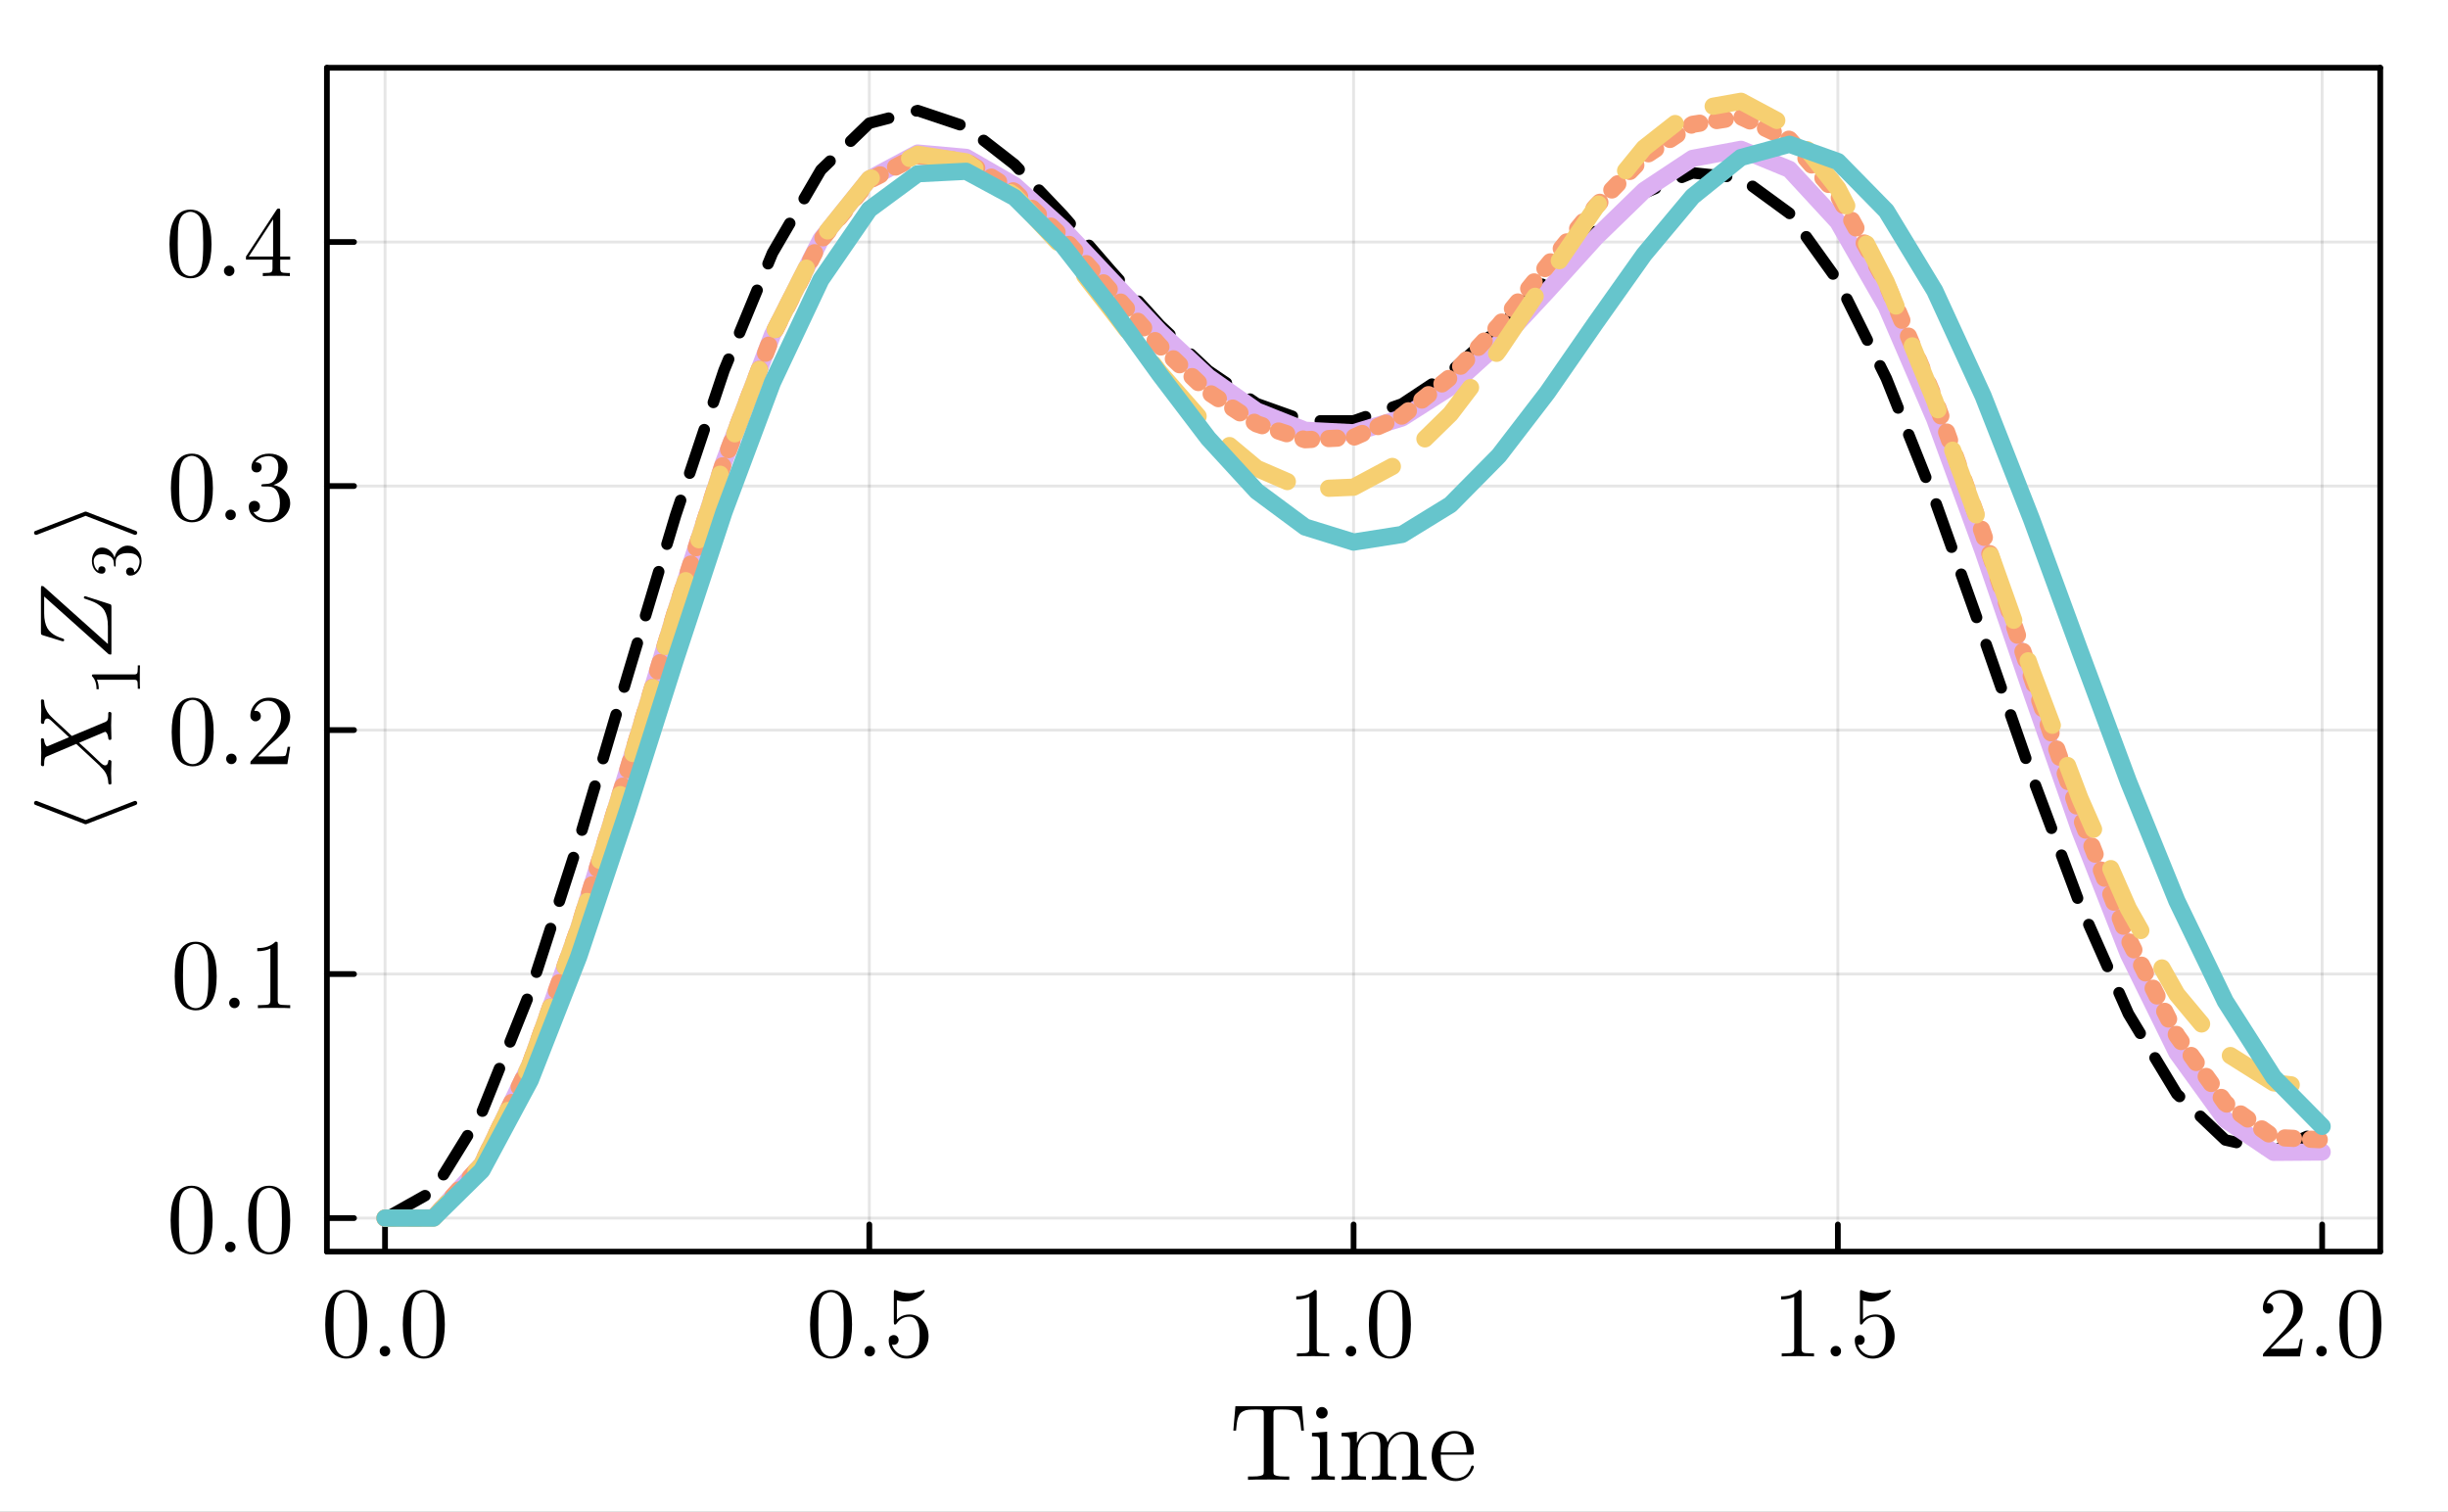 <?xml version="1.0" encoding="utf-8"?>
<svg xmlns="http://www.w3.org/2000/svg" xmlns:xlink="http://www.w3.org/1999/xlink" width="426.75" height="263.5" viewBox="0 0 1707 1054">
<rect x="0" y="0" width="1707" height="1054" fill="#808080" stroke="none"/>
<defs>
  <clipPath id="clip500">
    <rect x="0" y="0" width="1707" height="1054"/>
  </clipPath>
</defs>
<path clip-path="url(#clip500)" d="M0 1054 L1707 1054 L1707 0 L0 0  Z" fill="#ffffff" fill-rule="evenodd" fill-opacity="1"/>
<defs>
  <clipPath id="clip501">
    <rect x="341" y="0" width="1196" height="1054"/>
  </clipPath>
</defs>
<defs>
  <clipPath id="clip502">
    <rect x="273" y="47" width="1387" height="826"/>
  </clipPath>
</defs>
<path clip-path="url(#clip500)" d="M227.96 872.688 L1659.76 872.688 L1659.76 47.253 L227.96 47.253  Z" fill="#ffffff" fill-rule="evenodd" fill-opacity="1"/>
<defs>
  <clipPath id="clip503">
    <rect x="227" y="47" width="1433" height="826"/>
  </clipPath>
</defs>
<polyline clip-path="url(#clip503)" style="stroke:#000000; stroke-linecap:round; stroke-linejoin:round; stroke-width:2; stroke-opacity:0.1; fill:none" points="268.483,872.688 268.483,47.253 "/>
<polyline clip-path="url(#clip503)" style="stroke:#000000; stroke-linecap:round; stroke-linejoin:round; stroke-width:2; stroke-opacity:0.1; fill:none" points="606.172,872.688 606.172,47.253 "/>
<polyline clip-path="url(#clip503)" style="stroke:#000000; stroke-linecap:round; stroke-linejoin:round; stroke-width:2; stroke-opacity:0.1; fill:none" points="943.86,872.688 943.86,47.253 "/>
<polyline clip-path="url(#clip503)" style="stroke:#000000; stroke-linecap:round; stroke-linejoin:round; stroke-width:2; stroke-opacity:0.1; fill:none" points="1281.55,872.688 1281.55,47.253 "/>
<polyline clip-path="url(#clip503)" style="stroke:#000000; stroke-linecap:round; stroke-linejoin:round; stroke-width:2; stroke-opacity:0.1; fill:none" points="1619.24,872.688 1619.24,47.253 "/>
<polyline clip-path="url(#clip500)" style="stroke:#000000; stroke-linecap:round; stroke-linejoin:round; stroke-width:4.001; stroke-opacity:1; fill:none" points="227.96,872.688 1659.76,872.688 "/>
<polyline clip-path="url(#clip500)" style="stroke:#000000; stroke-linecap:round; stroke-linejoin:round; stroke-width:4.001; stroke-opacity:1; fill:none" points="227.96,47.253 1659.76,47.253 "/>
<polyline clip-path="url(#clip500)" style="stroke:#000000; stroke-linecap:round; stroke-linejoin:round; stroke-width:4.001; stroke-opacity:1; fill:none" points="268.483,872.688 268.483,853.787 "/>
<polyline clip-path="url(#clip500)" style="stroke:#000000; stroke-linecap:round; stroke-linejoin:round; stroke-width:4.001; stroke-opacity:1; fill:none" points="606.172,872.688 606.172,853.787 "/>
<polyline clip-path="url(#clip500)" style="stroke:#000000; stroke-linecap:round; stroke-linejoin:round; stroke-width:4.001; stroke-opacity:1; fill:none" points="943.86,872.688 943.86,853.787 "/>
<polyline clip-path="url(#clip500)" style="stroke:#000000; stroke-linecap:round; stroke-linejoin:round; stroke-width:4.001; stroke-opacity:1; fill:none" points="1281.55,872.688 1281.55,853.787 "/>
<polyline clip-path="url(#clip500)" style="stroke:#000000; stroke-linecap:round; stroke-linejoin:round; stroke-width:4.001; stroke-opacity:1; fill:none" points="1619.24,872.688 1619.24,853.787 "/>
<path clip-path="url(#clip500)" d="M226.792 923.507 Q226.792 913.281 229.374 907.709 Q232.974 899.419 241.465 899.419 Q243.265 899.419 245.133 899.929 Q247.035 900.405 249.412 902.273 Q251.824 904.142 253.284 907.199 Q256.069 913.111 256.069 923.507 Q256.069 933.665 253.488 939.202 Q249.718 947.288 241.397 947.288 Q238.272 947.288 235.079 945.691 Q231.921 944.094 229.917 940.255 Q226.792 934.514 226.792 923.507 M232.566 922.657 Q232.566 933.155 233.313 937.334 Q234.162 941.852 236.472 943.823 Q238.815 945.759 241.397 945.759 Q244.182 945.759 246.491 943.687 Q248.835 941.58 249.548 937.062 Q250.329 932.611 250.295 922.657 Q250.295 912.975 249.616 909.102 Q248.699 904.583 246.254 902.783 Q243.842 900.948 241.397 900.948 Q240.48 900.948 239.495 901.22 Q238.544 901.492 237.151 902.273 Q235.759 903.055 234.672 904.991 Q233.619 906.928 233.11 909.849 Q232.566 913.62 232.566 922.657 Z" fill="#000000" fill-rule="evenodd" fill-opacity="1" /><path clip-path="url(#clip500)" d="M265.817 944.638 Q264.764 943.517 264.764 942.056 Q264.764 940.595 265.817 939.542 Q266.87 938.455 268.466 938.455 Q269.994 938.455 271.013 939.474 Q272.066 940.459 272.066 942.09 Q272.066 943.687 270.945 944.74 Q269.858 945.759 268.466 945.759 Q266.87 945.759 265.817 944.638 Z" fill="#000000" fill-rule="evenodd" fill-opacity="1" /><path clip-path="url(#clip500)" d="M280.897 923.507 Q280.897 913.281 283.478 907.709 Q287.078 899.419 295.569 899.419 Q297.369 899.419 299.237 899.929 Q301.139 900.405 303.517 902.273 Q305.928 904.142 307.388 907.199 Q310.173 913.111 310.173 923.507 Q310.173 933.665 307.592 939.202 Q303.822 947.288 295.501 947.288 Q292.376 947.288 289.184 945.691 Q286.025 944.094 284.021 940.255 Q280.897 934.514 280.897 923.507 M286.671 922.657 Q286.671 933.155 287.418 937.334 Q288.267 941.852 290.576 943.823 Q292.92 945.759 295.501 945.759 Q298.286 945.759 300.596 943.687 Q302.939 941.58 303.652 937.062 Q304.434 932.611 304.4 922.657 Q304.4 912.975 303.72 909.102 Q302.803 904.583 300.358 902.783 Q297.947 900.948 295.501 900.948 Q294.584 900.948 293.599 901.22 Q292.648 901.492 291.256 902.273 Q289.863 903.055 288.776 904.991 Q287.723 906.928 287.214 909.849 Q286.671 913.62 286.671 922.657 Z" fill="#000000" fill-rule="evenodd" fill-opacity="1" /><path clip-path="url(#clip500)" d="M564.855 923.507 Q564.855 913.281 567.436 907.709 Q571.036 899.419 579.527 899.419 Q581.327 899.419 583.195 899.929 Q585.097 900.405 587.475 902.273 Q589.886 904.142 591.346 907.199 Q594.131 913.111 594.131 923.507 Q594.131 933.665 591.55 939.202 Q587.78 947.288 579.459 947.288 Q576.334 947.288 573.142 945.691 Q569.983 944.094 567.979 940.255 Q564.855 934.514 564.855 923.507 M570.628 922.657 Q570.628 933.155 571.376 937.334 Q572.225 941.852 574.534 943.823 Q576.878 945.759 579.459 945.759 Q582.244 945.759 584.554 943.687 Q586.897 941.58 587.61 937.062 Q588.392 932.611 588.358 922.657 Q588.358 912.975 587.678 909.102 Q586.761 904.583 584.316 902.783 Q581.904 900.948 579.459 900.948 Q578.542 900.948 577.557 901.22 Q576.606 901.492 575.214 902.273 Q573.821 903.055 572.734 904.991 Q571.681 906.928 571.172 909.849 Q570.628 913.62 570.628 922.657 Z" fill="#000000" fill-rule="evenodd" fill-opacity="1" /><path clip-path="url(#clip500)" d="M603.879 944.638 Q602.826 943.517 602.826 942.056 Q602.826 940.595 603.879 939.542 Q604.932 938.455 606.528 938.455 Q608.057 938.455 609.076 939.474 Q610.128 940.459 610.128 942.09 Q610.128 943.687 609.008 944.74 Q607.921 945.759 606.528 945.759 Q604.932 945.759 603.879 944.638 Z" fill="#000000" fill-rule="evenodd" fill-opacity="1" /><path clip-path="url(#clip500)" d="M619.706 934.548 Q619.706 932.476 620.827 931.694 Q621.948 930.879 623.137 930.879 Q624.733 930.879 625.65 931.898 Q626.601 932.883 626.601 934.276 Q626.601 935.669 625.65 936.688 Q624.733 937.674 623.137 937.674 Q622.355 937.674 621.948 937.538 Q622.865 940.731 625.65 943.041 Q628.469 945.351 632.171 945.351 Q636.824 945.351 639.609 940.833 Q641.273 937.911 641.273 931.287 Q641.273 925.443 640.017 922.521 Q638.081 918.071 634.107 918.071 Q628.469 918.071 625.14 922.929 Q624.733 923.541 624.257 923.575 Q623.578 923.575 623.408 923.201 Q623.272 922.793 623.272 921.74 L623.272 901.152 Q623.272 899.487 623.952 899.487 Q624.223 899.487 624.801 899.691 Q629.182 901.628 634.039 901.662 Q639.032 901.662 643.515 899.623 Q643.854 899.419 644.058 899.419 Q644.738 899.419 644.772 900.201 Q644.772 900.473 644.194 901.288 Q643.651 902.069 642.462 903.123 Q641.273 904.142 639.745 905.127 Q638.217 906.112 635.975 906.792 Q633.767 907.437 631.322 907.437 Q628.401 907.437 625.412 906.52 L625.412 920.075 Q629.012 916.542 634.243 916.542 Q639.813 916.542 643.651 921.027 Q647.489 925.511 647.489 931.762 Q647.489 938.319 642.937 942.803 Q638.42 947.288 632.307 947.288 Q626.737 947.288 623.204 943.313 Q619.706 939.338 619.706 934.548 Z" fill="#000000" fill-rule="evenodd" fill-opacity="1" /><path clip-path="url(#clip500)" d="M903.902 906.044 L903.902 903.87 Q912.257 903.87 916.57 899.419 Q917.759 899.419 917.963 899.691 Q918.167 899.963 918.167 901.22 L918.167 940.255 Q918.167 942.328 919.186 942.973 Q920.205 943.619 924.654 943.619 L926.861 943.619 L926.861 945.759 Q924.416 945.555 915.585 945.555 Q906.755 945.555 904.343 945.759 L904.343 943.619 L906.551 943.619 Q910.932 943.619 911.985 943.007 Q913.038 942.362 913.038 940.255 L913.038 904.21 Q909.404 906.044 903.902 906.044 Z" fill="#000000" fill-rule="evenodd" fill-opacity="1" /><path clip-path="url(#clip500)" d="M939.462 944.638 Q938.409 943.517 938.409 942.056 Q938.409 940.595 939.462 939.542 Q940.515 938.455 942.111 938.455 Q943.64 938.455 944.659 939.474 Q945.711 940.459 945.711 942.09 Q945.711 943.687 944.591 944.74 Q943.504 945.759 942.111 945.759 Q940.515 945.759 939.462 944.638 Z" fill="#000000" fill-rule="evenodd" fill-opacity="1" /><path clip-path="url(#clip500)" d="M954.542 923.507 Q954.542 913.281 957.123 907.709 Q960.723 899.419 969.214 899.419 Q971.014 899.419 972.882 899.929 Q974.784 900.405 977.162 902.273 Q979.573 904.142 981.034 907.199 Q983.819 913.111 983.819 923.507 Q983.819 933.665 981.238 939.202 Q977.468 947.288 969.146 947.288 Q966.022 947.288 962.829 945.691 Q959.671 944.094 957.667 940.255 Q954.542 934.514 954.542 923.507 M960.316 922.657 Q960.316 933.155 961.063 937.334 Q961.912 941.852 964.222 943.823 Q966.565 945.759 969.146 945.759 Q971.931 945.759 974.241 943.687 Q976.585 941.58 977.298 937.062 Q978.079 932.611 978.045 922.657 Q978.045 912.975 977.366 909.102 Q976.449 904.583 974.003 902.783 Q971.592 900.948 969.146 900.948 Q968.229 900.948 967.244 901.22 Q966.293 901.492 964.901 902.273 Q963.508 903.055 962.422 904.991 Q961.369 906.928 960.859 909.849 Q960.316 913.62 960.316 922.657 Z" fill="#000000" fill-rule="evenodd" fill-opacity="1" /><path clip-path="url(#clip500)" d="M1241.96 906.044 L1241.96 903.87 Q1250.32 903.87 1254.63 899.419 Q1255.82 899.419 1256.03 899.691 Q1256.23 899.963 1256.23 901.22 L1256.23 940.255 Q1256.23 942.328 1257.25 942.973 Q1258.27 943.619 1262.72 943.619 L1264.92 943.619 L1264.92 945.759 Q1262.48 945.555 1253.65 945.555 Q1244.82 945.555 1242.41 945.759 L1242.41 943.619 L1244.61 943.619 Q1248.99 943.619 1250.05 943.007 Q1251.1 942.362 1251.1 940.255 L1251.1 904.21 Q1247.47 906.044 1241.96 906.044 Z" fill="#000000" fill-rule="evenodd" fill-opacity="1" /><path clip-path="url(#clip500)" d="M1277.52 944.638 Q1276.47 943.517 1276.47 942.056 Q1276.47 940.595 1277.52 939.542 Q1278.58 938.455 1280.17 938.455 Q1281.7 938.455 1282.72 939.474 Q1283.77 940.459 1283.77 942.09 Q1283.77 943.687 1282.65 944.74 Q1281.57 945.759 1280.17 945.759 Q1278.58 945.759 1277.52 944.638 Z" fill="#000000" fill-rule="evenodd" fill-opacity="1" /><path clip-path="url(#clip500)" d="M1293.35 934.548 Q1293.35 932.476 1294.47 931.694 Q1295.59 930.879 1296.78 930.879 Q1298.38 930.879 1299.3 931.898 Q1300.25 932.883 1300.25 934.276 Q1300.25 935.669 1299.3 936.688 Q1298.38 937.674 1296.78 937.674 Q1296 937.674 1295.59 937.538 Q1296.51 940.731 1299.3 943.041 Q1302.11 945.351 1305.82 945.351 Q1310.47 945.351 1313.25 940.833 Q1314.92 937.911 1314.92 931.287 Q1314.92 925.443 1313.66 922.521 Q1311.73 918.071 1307.75 918.071 Q1302.11 918.071 1298.79 922.929 Q1298.38 923.541 1297.9 923.575 Q1297.22 923.575 1297.05 923.201 Q1296.92 922.793 1296.92 921.74 L1296.92 901.152 Q1296.92 899.487 1297.6 899.487 Q1297.87 899.487 1298.45 899.691 Q1302.83 901.628 1307.68 901.662 Q1312.68 901.662 1317.16 899.623 Q1317.5 899.419 1317.7 899.419 Q1318.38 899.419 1318.42 900.201 Q1318.42 900.473 1317.84 901.288 Q1317.3 902.069 1316.11 903.123 Q1314.92 904.142 1313.39 905.127 Q1311.86 906.112 1309.62 906.792 Q1307.41 907.437 1304.97 907.437 Q1302.05 907.437 1299.06 906.52 L1299.06 920.075 Q1302.66 916.542 1307.89 916.542 Q1313.46 916.542 1317.3 921.027 Q1321.13 925.511 1321.13 931.762 Q1321.13 938.319 1316.58 942.803 Q1312.07 947.288 1305.95 947.288 Q1300.38 947.288 1296.85 943.313 Q1293.35 939.338 1293.35 934.548 Z" fill="#000000" fill-rule="evenodd" fill-opacity="1" /><path clip-path="url(#clip500)" d="M1577.92 945.759 Q1577.92 944.502 1578.02 944.128 Q1578.16 943.755 1578.7 943.177 L1592.05 928.297 Q1599.35 920.075 1599.35 912.907 Q1599.35 908.253 1596.91 904.923 Q1594.5 901.594 1590.05 901.594 Q1586.99 901.594 1584.41 903.462 Q1581.83 905.331 1580.64 908.66 Q1580.84 908.592 1581.55 908.592 Q1583.29 908.592 1584.24 909.679 Q1585.22 910.767 1585.22 912.227 Q1585.22 914.096 1584 915.013 Q1582.81 915.897 1581.62 915.897 Q1581.15 915.897 1580.5 915.795 Q1579.89 915.693 1578.91 914.741 Q1577.92 913.756 1577.92 912.024 Q1577.92 907.165 1581.59 903.292 Q1585.29 899.419 1590.93 899.419 Q1597.31 899.419 1601.49 903.224 Q1605.7 906.996 1605.7 912.907 Q1605.7 914.979 1605.06 916.882 Q1604.45 918.75 1603.6 920.211 Q1602.78 921.672 1600.54 924.016 Q1598.3 926.36 1596.5 928.025 Q1594.7 929.69 1590.66 933.223 L1583.29 940.391 L1595.82 940.391 Q1601.93 940.391 1602.41 939.848 Q1603.09 938.863 1603.94 933.665 L1605.7 933.665 L1603.73 945.759 L1577.92 945.759 Z" fill="#000000" fill-rule="evenodd" fill-opacity="1" /><path clip-path="url(#clip500)" d="M1616.2 944.638 Q1615.15 943.517 1615.15 942.056 Q1615.15 940.595 1616.2 939.542 Q1617.25 938.455 1618.85 938.455 Q1620.38 938.455 1621.39 939.474 Q1622.45 940.459 1622.45 942.09 Q1622.45 943.687 1621.33 944.74 Q1620.24 945.759 1618.85 945.759 Q1617.25 945.759 1616.2 944.638 Z" fill="#000000" fill-rule="evenodd" fill-opacity="1" /><path clip-path="url(#clip500)" d="M1631.28 923.507 Q1631.28 913.281 1633.86 907.709 Q1637.46 899.419 1645.95 899.419 Q1647.75 899.419 1649.62 899.929 Q1651.52 900.405 1653.9 902.273 Q1656.31 904.142 1657.77 907.199 Q1660.55 913.111 1660.55 923.507 Q1660.55 933.665 1657.97 939.202 Q1654.2 947.288 1645.88 947.288 Q1642.76 947.288 1639.57 945.691 Q1636.41 944.094 1634.4 940.255 Q1631.28 934.514 1631.28 923.507 M1637.05 922.657 Q1637.05 933.155 1637.8 937.334 Q1638.65 941.852 1640.96 943.823 Q1643.3 945.759 1645.88 945.759 Q1648.67 945.759 1650.98 943.687 Q1653.32 941.58 1654.03 937.062 Q1654.81 932.611 1654.78 922.657 Q1654.78 912.975 1654.1 909.102 Q1653.18 904.583 1650.74 902.783 Q1648.33 900.948 1645.88 900.948 Q1644.97 900.948 1643.98 901.22 Q1643.03 901.492 1641.64 902.273 Q1640.24 903.055 1639.16 904.991 Q1638.1 906.928 1637.6 909.849 Q1637.05 913.62 1637.05 922.657 Z" fill="#000000" fill-rule="evenodd" fill-opacity="1" /><path clip-path="url(#clip500)" d="M860.013 997.494 L861.458 980.445 L907.809 980.445 L909.254 997.494 L907.365 997.494 Q907.068 994.084 906.772 992.12 Q906.513 990.156 905.846 988.303 Q905.216 986.412 904.401 985.523 Q903.622 984.596 902.103 983.892 Q900.584 983.151 898.621 982.966 Q896.657 982.78 893.693 982.78 Q890.21 982.78 889.358 982.929 Q888.431 983.151 888.209 983.818 Q887.987 984.448 887.987 985.819 L887.987 1025.81 Q887.987 1027.33 888.283 1027.96 Q888.617 1028.55 890.358 1029.03 Q892.099 1029.48 895.953 1029.48 L898.991 1029.48 L898.991 1031.81 Q895.879 1031.59 884.578 1031.59 Q873.351 1031.59 870.239 1031.81 L870.239 1029.48 L873.277 1029.48 Q877.131 1029.48 878.872 1029.03 Q880.651 1028.55 880.947 1027.96 Q881.243 1027.33 881.243 1025.81 L881.243 985.819 Q881.243 984.745 881.169 984.3 Q881.095 983.855 880.762 983.485 Q880.428 983.077 879.65 982.929 Q878.909 982.78 875.575 982.78 Q872.61 982.78 870.61 982.966 Q868.646 983.151 867.127 983.892 Q865.608 984.596 864.793 985.523 Q864.014 986.412 863.348 988.303 Q862.718 990.156 862.458 992.12 Q862.199 994.084 861.903 997.494 L860.013 997.494 Z" fill="#000000" fill-rule="evenodd" fill-opacity="1" /><path clip-path="url(#clip500)" d="M914.553 1031.81 L914.553 1029.48 Q918.591 1029.48 919.518 1029 Q920.444 1028.48 920.444 1026.03 L920.444 1005.61 Q920.444 1002.79 919.481 1002.13 Q918.554 1001.46 914.849 1001.46 L914.849 999.088 L925.446 998.272 L925.446 1026.11 Q925.446 1028.37 926.261 1028.92 Q927.076 1029.48 930.781 1029.48 L930.781 1031.81 Q923.037 1031.59 922.889 1031.59 Q921.852 1031.59 914.553 1031.81 M917.739 985.041 Q917.739 983.522 918.888 982.299 Q920.073 981.038 921.741 981.038 Q923.408 981.038 924.594 982.187 Q925.779 983.299 925.779 985.078 Q925.779 986.82 924.594 987.969 Q923.408 989.081 921.741 989.081 Q919.999 989.081 918.851 987.858 Q917.739 986.635 917.739 985.041 Z" fill="#000000" fill-rule="evenodd" fill-opacity="1" /><path clip-path="url(#clip500)" d="M935.487 1031.81 L935.487 1029.48 Q939.525 1029.48 940.452 1029 Q941.378 1028.48 941.378 1026.03 L941.378 1005.68 Q941.378 1002.87 940.378 1002.16 Q939.414 1001.46 935.487 1001.46 L935.487 999.088 L946.158 998.272 L946.158 1006.24 Q949.714 998.272 957.384 998.272 Q966.276 998.272 967.499 1005.68 Q968.796 1002.79 971.501 1000.53 Q974.243 998.272 978.503 998.272 Q984.209 998.272 986.47 1001.09 Q988.137 1002.98 988.47 1005.09 Q988.804 1007.2 988.804 1012.69 L988.804 1027.18 Q988.878 1028.77 990.101 1029.14 Q991.323 1029.48 994.732 1029.48 L994.732 1031.81 Q986.988 1031.59 986.247 1031.59 Q985.654 1031.59 977.651 1031.81 L977.651 1029.48 Q981.69 1029.48 982.616 1029 Q983.58 1028.48 983.58 1026.03 L983.58 1008.35 Q983.58 1004.5 982.394 1002.24 Q981.208 999.94 977.948 999.94 Q974.02 999.94 970.871 1003.24 Q967.721 1006.54 967.721 1012.1 L967.721 1026.03 Q967.721 1028.48 968.648 1029 Q969.611 1029.48 973.65 1029.48 L973.65 1031.81 Q965.906 1031.59 965.128 1031.59 Q964.535 1031.59 956.569 1031.81 L956.569 1029.48 Q960.608 1029.48 961.534 1029 Q962.497 1028.48 962.497 1026.03 L962.497 1008.35 Q962.497 1004.5 961.312 1002.24 Q960.126 999.94 956.865 999.94 Q952.938 999.94 949.789 1003.24 Q946.639 1006.54 946.639 1012.1 L946.639 1026.03 Q946.639 1028.48 947.566 1029 Q948.529 1029.48 952.53 1029.48 L952.53 1031.81 Q944.787 1031.59 944.046 1031.59 Q943.453 1031.59 935.487 1031.81 Z" fill="#000000" fill-rule="evenodd" fill-opacity="1" /><path clip-path="url(#clip500)" d="M998.326 1015.1 Q998.326 1007.95 1002.92 1002.87 Q1007.51 997.79 1014.11 997.79 Q1020.78 997.79 1024.22 1002.13 Q1027.71 1006.46 1027.71 1012.69 Q1027.71 1013.84 1027.41 1014.06 Q1027.11 1014.28 1025.82 1014.28 L1004.62 1014.28 Q1004.62 1022.03 1006.92 1025.66 Q1010.11 1030.74 1015.48 1030.74 Q1016.22 1030.74 1017.11 1030.59 Q1018 1030.44 1019.82 1029.81 Q1021.63 1029.14 1023.22 1027.4 Q1024.82 1025.66 1025.74 1022.92 Q1025.97 1021.84 1026.71 1021.88 Q1027.71 1021.88 1027.71 1022.77 Q1027.71 1023.44 1026.97 1024.96 Q1026.26 1026.44 1024.89 1028.22 Q1023.52 1030 1020.85 1031.33 Q1018.22 1032.67 1015.04 1032.67 Q1008.37 1032.67 1003.33 1027.63 Q998.326 1022.55 998.326 1015.1 M1004.7 1012.69 L1022.71 1012.69 Q1022.71 1011.1 1022.41 1009.32 Q1022.15 1007.54 1021.33 1005.09 Q1020.56 1002.61 1018.7 1001.05 Q1016.85 999.495 1014.11 999.495 Q1012.89 999.495 1011.55 1000.01 Q1010.26 1000.53 1008.66 1001.79 Q1007.07 1003.05 1005.96 1005.91 Q1004.85 1008.76 1004.7 1012.69 Z" fill="#000000" fill-rule="evenodd" fill-opacity="1" /><polyline clip-path="url(#clip503)" style="stroke:#000000; stroke-linecap:round; stroke-linejoin:round; stroke-width:2; stroke-opacity:0.1; fill:none" points="227.96,849.327 1659.76,849.327 "/>
<polyline clip-path="url(#clip503)" style="stroke:#000000; stroke-linecap:round; stroke-linejoin:round; stroke-width:2; stroke-opacity:0.1; fill:none" points="227.96,679.179 1659.76,679.179 "/>
<polyline clip-path="url(#clip503)" style="stroke:#000000; stroke-linecap:round; stroke-linejoin:round; stroke-width:2; stroke-opacity:0.1; fill:none" points="227.96,509.031 1659.76,509.031 "/>
<polyline clip-path="url(#clip503)" style="stroke:#000000; stroke-linecap:round; stroke-linejoin:round; stroke-width:2; stroke-opacity:0.1; fill:none" points="227.96,338.884 1659.76,338.884 "/>
<polyline clip-path="url(#clip503)" style="stroke:#000000; stroke-linecap:round; stroke-linejoin:round; stroke-width:2; stroke-opacity:0.1; fill:none" points="227.96,168.736 1659.76,168.736 "/>
<polyline clip-path="url(#clip500)" style="stroke:#000000; stroke-linecap:round; stroke-linejoin:round; stroke-width:4.001; stroke-opacity:1; fill:none" points="227.96,872.688 227.96,47.253 "/>
<polyline clip-path="url(#clip500)" style="stroke:#000000; stroke-linecap:round; stroke-linejoin:round; stroke-width:4.001; stroke-opacity:1; fill:none" points="1659.76,872.688 1659.76,47.253 "/>
<polyline clip-path="url(#clip500)" style="stroke:#000000; stroke-linecap:round; stroke-linejoin:round; stroke-width:4.001; stroke-opacity:1; fill:none" points="227.96,849.327 246.856,849.327 "/>
<polyline clip-path="url(#clip500)" style="stroke:#000000; stroke-linecap:round; stroke-linejoin:round; stroke-width:4.001; stroke-opacity:1; fill:none" points="227.96,679.179 246.856,679.179 "/>
<polyline clip-path="url(#clip500)" style="stroke:#000000; stroke-linecap:round; stroke-linejoin:round; stroke-width:4.001; stroke-opacity:1; fill:none" points="227.96,509.031 246.856,509.031 "/>
<polyline clip-path="url(#clip500)" style="stroke:#000000; stroke-linecap:round; stroke-linejoin:round; stroke-width:4.001; stroke-opacity:1; fill:none" points="227.96,338.884 246.856,338.884 "/>
<polyline clip-path="url(#clip500)" style="stroke:#000000; stroke-linecap:round; stroke-linejoin:round; stroke-width:4.001; stroke-opacity:1; fill:none" points="227.96,168.736 246.856,168.736 "/>
<path clip-path="url(#clip500)" d="M118.974 850.839 Q118.974 840.613 121.555 835.041 Q125.155 826.752 133.646 826.752 Q135.447 826.752 137.315 827.261 Q139.216 827.737 141.594 829.605 Q144.005 831.474 145.466 834.532 Q148.251 840.443 148.251 850.839 Q148.251 860.997 145.67 866.535 Q141.9 874.62 133.578 874.62 Q130.454 874.62 127.261 873.023 Q124.103 871.427 122.099 867.588 Q118.974 861.846 118.974 850.839 M124.748 849.989 Q124.748 860.487 125.495 864.666 Q126.344 869.184 128.654 871.155 Q130.997 873.091 133.578 873.091 Q136.364 873.091 138.673 871.019 Q141.017 868.913 141.73 864.394 Q142.511 859.944 142.477 849.989 Q142.477 840.307 141.798 836.434 Q140.881 831.916 138.435 830.115 Q136.024 828.28 133.578 828.28 Q132.661 828.28 131.677 828.552 Q130.726 828.824 129.333 829.605 Q127.94 830.387 126.854 832.323 Q125.801 834.26 125.291 837.182 Q124.748 840.953 124.748 849.989 Z" fill="#000000" fill-rule="evenodd" fill-opacity="1" /><path clip-path="url(#clip500)" d="M157.998 871.97 Q156.946 870.849 156.946 869.388 Q156.946 867.927 157.998 866.874 Q159.051 865.787 160.648 865.787 Q162.176 865.787 163.195 866.806 Q164.248 867.792 164.248 869.422 Q164.248 871.019 163.127 872.072 Q162.04 873.091 160.648 873.091 Q159.051 873.091 157.998 871.97 Z" fill="#000000" fill-rule="evenodd" fill-opacity="1" /><path clip-path="url(#clip500)" d="M173.078 850.839 Q173.078 840.613 175.66 835.041 Q179.26 826.752 187.751 826.752 Q189.551 826.752 191.419 827.261 Q193.321 827.737 195.698 829.605 Q198.11 831.474 199.57 834.532 Q202.355 840.443 202.355 850.839 Q202.355 860.997 199.774 866.535 Q196.004 874.62 187.683 874.62 Q184.558 874.62 181.366 873.023 Q178.207 871.427 176.203 867.588 Q173.078 861.846 173.078 850.839 M178.852 849.989 Q178.852 860.487 179.599 864.666 Q180.449 869.184 182.758 871.155 Q185.102 873.091 187.683 873.091 Q190.468 873.091 192.777 871.019 Q195.121 868.913 195.834 864.394 Q196.615 859.944 196.581 849.989 Q196.581 840.307 195.902 836.434 Q194.985 831.916 192.54 830.115 Q190.128 828.28 187.683 828.28 Q186.766 828.28 185.781 828.552 Q184.83 828.824 183.437 829.605 Q182.045 830.387 180.958 832.323 Q179.905 834.26 179.396 837.182 Q178.852 840.953 178.852 849.989 Z" fill="#000000" fill-rule="evenodd" fill-opacity="1" /><path clip-path="url(#clip500)" d="M121.827 680.691 Q121.827 670.465 124.408 664.893 Q128.008 656.604 136.499 656.604 Q138.299 656.604 140.167 657.114 Q142.069 657.589 144.447 659.458 Q146.858 661.326 148.319 664.384 Q151.104 670.295 151.104 680.691 Q151.104 690.849 148.523 696.387 Q144.753 704.472 136.431 704.472 Q133.307 704.472 130.114 702.876 Q126.956 701.279 124.952 697.44 Q121.827 691.698 121.827 680.691 M127.601 679.842 Q127.601 690.339 128.348 694.518 Q129.197 699.037 131.507 701.007 Q133.85 702.944 136.431 702.944 Q139.216 702.944 141.526 700.871 Q143.87 698.765 144.583 694.246 Q145.364 689.796 145.33 679.842 Q145.33 670.159 144.651 666.286 Q143.734 661.768 141.288 659.967 Q138.877 658.133 136.431 658.133 Q135.514 658.133 134.529 658.405 Q133.578 658.676 132.186 659.458 Q130.793 660.239 129.707 662.176 Q128.654 664.112 128.144 667.034 Q127.601 670.805 127.601 679.842 Z" fill="#000000" fill-rule="evenodd" fill-opacity="1" /><path clip-path="url(#clip500)" d="M160.851 701.822 Q159.799 700.701 159.799 699.241 Q159.799 697.78 160.851 696.726 Q161.904 695.639 163.501 695.639 Q165.029 695.639 166.048 696.659 Q167.101 697.644 167.101 699.274 Q167.101 700.871 165.98 701.924 Q164.893 702.944 163.501 702.944 Q161.904 702.944 160.851 701.822 Z" fill="#000000" fill-rule="evenodd" fill-opacity="1" /><path clip-path="url(#clip500)" d="M179.396 663.229 L179.396 661.054 Q187.751 661.054 192.064 656.604 Q193.253 656.604 193.457 656.876 Q193.661 657.147 193.661 658.405 L193.661 697.44 Q193.661 699.512 194.679 700.158 Q195.698 700.803 200.148 700.803 L202.355 700.803 L202.355 702.944 Q199.91 702.74 191.079 702.74 Q182.249 702.74 179.837 702.944 L179.837 700.803 L182.045 700.803 Q186.426 700.803 187.479 700.192 Q188.532 699.546 188.532 697.44 L188.532 661.394 Q184.898 663.229 179.396 663.229 Z" fill="#000000" fill-rule="evenodd" fill-opacity="1" /><path clip-path="url(#clip500)" d="M119.721 510.543 Q119.721 500.317 122.303 494.746 Q125.903 486.456 134.394 486.456 Q136.194 486.456 138.062 486.966 Q139.964 487.441 142.341 489.31 Q144.753 491.178 146.213 494.236 Q148.998 500.147 148.998 510.543 Q148.998 520.701 146.417 526.239 Q142.647 534.325 134.326 534.325 Q131.201 534.325 128.008 532.728 Q124.85 531.131 122.846 527.292 Q119.721 521.551 119.721 510.543 M125.495 509.694 Q125.495 520.192 126.242 524.37 Q127.091 528.889 129.401 530.859 Q131.744 532.796 134.326 532.796 Q137.111 532.796 139.42 530.723 Q141.764 528.617 142.477 524.099 Q143.258 519.648 143.224 509.694 Q143.224 500.012 142.545 496.139 Q141.628 491.62 139.183 489.82 Q136.771 487.985 134.326 487.985 Q133.409 487.985 132.424 488.257 Q131.473 488.529 130.08 489.31 Q128.688 490.091 127.601 492.028 Q126.548 493.964 126.039 496.886 Q125.495 500.657 125.495 509.694 Z" fill="#000000" fill-rule="evenodd" fill-opacity="1" /><path clip-path="url(#clip500)" d="M158.746 531.675 Q157.693 530.554 157.693 529.093 Q157.693 527.632 158.746 526.579 Q159.799 525.492 161.395 525.492 Q162.923 525.492 163.942 526.511 Q164.995 527.496 164.995 529.127 Q164.995 530.723 163.874 531.777 Q162.787 532.796 161.395 532.796 Q159.799 532.796 158.746 531.675 Z" fill="#000000" fill-rule="evenodd" fill-opacity="1" /><path clip-path="url(#clip500)" d="M174.573 532.796 Q174.573 531.539 174.675 531.165 Q174.811 530.791 175.354 530.214 L188.702 515.334 Q196.004 507.112 196.004 499.944 Q196.004 495.289 193.559 491.96 Q191.147 488.63 186.698 488.63 Q183.641 488.63 181.06 490.499 Q178.479 492.368 177.29 495.697 Q177.494 495.629 178.207 495.629 Q179.939 495.629 180.89 496.716 Q181.875 497.803 181.875 499.264 Q181.875 501.133 180.652 502.05 Q179.464 502.933 178.275 502.933 Q177.799 502.933 177.154 502.831 Q176.543 502.729 175.558 501.778 Q174.573 500.793 174.573 499.06 Q174.573 494.202 178.241 490.329 Q181.943 486.456 187.581 486.456 Q193.966 486.456 198.144 490.261 Q202.355 494.032 202.355 499.944 Q202.355 502.016 201.71 503.918 Q201.099 505.787 200.249 507.248 Q199.434 508.709 197.193 511.053 Q194.951 513.397 193.151 515.062 Q191.351 516.726 187.309 520.26 L179.939 527.428 L192.472 527.428 Q198.585 527.428 199.061 526.884 Q199.74 525.899 200.589 520.701 L202.355 520.701 L200.385 532.796 L174.573 532.796 Z" fill="#000000" fill-rule="evenodd" fill-opacity="1" /><path clip-path="url(#clip500)" d="M119.178 340.396 Q119.178 330.17 121.759 324.598 Q125.359 316.308 133.85 316.308 Q135.65 316.308 137.518 316.818 Q139.42 317.294 141.798 319.162 Q144.209 321.031 145.67 324.088 Q148.455 330 148.455 340.396 Q148.455 350.554 145.873 356.091 Q142.103 364.177 133.782 364.177 Q130.658 364.177 127.465 362.58 Q124.306 360.983 122.303 357.144 Q119.178 351.403 119.178 340.396 M124.952 339.546 Q124.952 350.044 125.699 354.223 Q126.548 358.741 128.858 360.712 Q131.201 362.648 133.782 362.648 Q136.567 362.648 138.877 360.576 Q141.22 358.469 141.934 353.951 Q142.715 349.5 142.681 339.546 Q142.681 329.864 142.002 325.991 Q141.084 321.472 138.639 319.672 Q136.228 317.837 133.782 317.837 Q132.865 317.837 131.88 318.109 Q130.929 318.381 129.537 319.162 Q128.144 319.944 127.057 321.88 Q126.005 323.817 125.495 326.738 Q124.952 330.509 124.952 339.546 Z" fill="#000000" fill-rule="evenodd" fill-opacity="1" /><path clip-path="url(#clip500)" d="M158.202 361.527 Q157.149 360.406 157.149 358.945 Q157.149 357.484 158.202 356.431 Q159.255 355.344 160.851 355.344 Q162.38 355.344 163.399 356.363 Q164.452 357.348 164.452 358.979 Q164.452 360.576 163.331 361.629 Q162.244 362.648 160.851 362.648 Q159.255 362.648 158.202 361.527 Z" fill="#000000" fill-rule="evenodd" fill-opacity="1" /><path clip-path="url(#clip500)" d="M173.486 353.271 Q173.486 351.199 174.675 350.214 Q175.863 349.229 177.392 349.229 Q178.988 349.229 180.109 350.282 Q181.264 351.301 181.264 353.102 Q181.264 355.038 179.905 356.125 Q178.581 357.212 176.679 356.941 Q178.343 359.726 181.4 360.983 Q184.49 362.24 187.343 362.24 Q190.332 362.24 192.743 359.658 Q195.189 357.076 195.189 350.757 Q195.189 345.39 193.083 342.298 Q191.011 339.206 186.902 339.206 L183.845 339.206 Q182.792 339.206 182.486 339.105 Q182.181 339.003 182.181 338.425 Q182.181 337.746 183.234 337.61 Q184.286 337.61 185.951 337.406 Q189.992 337.27 192.132 333.771 Q194.068 330.509 194.068 325.855 Q194.068 321.608 192.03 319.842 Q190.026 318.041 187.411 318.041 Q184.966 318.041 182.283 319.06 Q179.599 320.079 178.139 322.356 Q182.452 322.356 182.452 325.855 Q182.452 327.384 181.467 328.403 Q180.517 329.388 178.92 329.388 Q177.392 329.388 176.373 328.437 Q175.354 327.452 175.354 325.787 Q175.354 321.812 178.886 319.06 Q182.452 316.308 187.683 316.308 Q192.845 316.308 196.649 319.026 Q200.487 321.744 200.487 325.923 Q200.487 330.034 197.77 333.397 Q195.053 336.76 190.74 338.153 Q196.038 339.206 199.197 342.808 Q202.355 346.375 202.355 350.757 Q202.355 356.193 198.076 360.202 Q193.796 364.177 187.547 364.177 Q181.773 364.177 177.63 361.051 Q173.486 357.926 173.486 353.271 Z" fill="#000000" fill-rule="evenodd" fill-opacity="1" /><path clip-path="url(#clip500)" d="M118.193 170.248 Q118.193 160.022 120.774 154.45 Q124.374 146.161 132.865 146.161 Q134.665 146.161 136.533 146.67 Q138.435 147.146 140.813 149.014 Q143.224 150.883 144.685 153.941 Q147.47 159.852 147.47 170.248 Q147.47 180.406 144.888 185.943 Q141.118 194.029 132.797 194.029 Q129.673 194.029 126.48 192.432 Q123.321 190.836 121.318 186.997 Q118.193 181.255 118.193 170.248 M123.967 169.398 Q123.967 179.896 124.714 184.075 Q125.563 188.593 127.873 190.564 Q130.216 192.5 132.797 192.5 Q135.582 192.5 137.892 190.428 Q140.235 188.322 140.949 183.803 Q141.73 179.353 141.696 169.398 Q141.696 159.716 141.017 155.843 Q140.1 151.325 137.654 149.524 Q135.243 147.689 132.797 147.689 Q131.88 147.689 130.895 147.961 Q129.944 148.233 128.552 149.014 Q127.159 149.796 126.072 151.732 Q125.02 153.669 124.51 156.59 Q123.967 160.362 123.967 169.398 Z" fill="#000000" fill-rule="evenodd" fill-opacity="1" /><path clip-path="url(#clip500)" d="M157.217 191.379 Q156.164 190.258 156.164 188.797 Q156.164 187.336 157.217 186.283 Q158.27 185.196 159.866 185.196 Q161.395 185.196 162.414 186.215 Q163.467 187.2 163.467 188.831 Q163.467 190.428 162.346 191.481 Q161.259 192.5 159.866 192.5 Q158.27 192.5 157.217 191.379 Z" fill="#000000" fill-rule="evenodd" fill-opacity="1" /><path clip-path="url(#clip500)" d="M171.516 181.017 L171.516 178.877 L192.879 146.229 Q193.423 145.379 194.272 145.413 Q195.053 145.413 195.223 145.719 Q195.393 146.025 195.393 147.214 L195.393 178.877 L202.355 178.877 L202.355 181.017 L195.393 181.017 L195.393 187.065 Q195.393 189.069 196.208 189.714 Q197.057 190.36 200.657 190.36 L202.117 190.36 L202.117 192.5 Q199.265 192.296 192.676 192.296 Q186.121 192.296 183.268 192.5 L183.268 190.36 L184.728 190.36 Q188.328 190.36 189.177 189.748 Q190.026 189.103 190.026 187.065 L190.026 181.017 L171.516 181.017 M173.486 178.877 L190.434 178.877 L190.434 152.921 L173.486 178.877 Z" fill="#000000" fill-rule="evenodd" fill-opacity="1" /><path clip-path="url(#clip500)" d="M94.241 558.423 Q94.839 558.423 95.26 558.845 Q95.682 559.267 95.682 559.864 Q95.682 560.883 94.733 561.234 L60.2 574.623 Q60.06 574.693 59.708 574.693 Q59.357 574.693 59.217 574.623 L24.683 561.234 Q23.735 560.883 23.735 559.864 Q23.735 559.267 24.157 558.845 Q24.578 558.423 25.175 558.423 Q25.527 558.423 25.667 558.494 L59.708 571.741 L93.75 558.494 Q93.89 558.423 94.241 558.423 Z" fill="#000000" fill-rule="evenodd" fill-opacity="1" /><path clip-path="url(#clip500)" d="M29.356 487.673 Q29.988 487.673 30.34 487.919 Q30.656 488.129 30.726 488.375 Q30.761 488.621 30.796 489.254 Q31.042 494.279 34.45 498.39 Q35.328 499.409 38.068 501.975 Q40.808 504.505 44.462 507.878 Q48.115 511.217 50.083 513.149 L72.285 503.872 Q73.163 503.486 73.55 503.345 Q73.901 503.169 74.358 502.818 Q74.814 502.432 74.955 502.15 Q75.095 501.834 75.271 501.166 Q75.412 500.464 75.447 499.761 Q75.447 499.023 75.482 497.688 Q75.482 497.266 75.517 497.09 Q75.517 496.879 75.728 496.633 Q75.903 496.387 76.325 496.387 Q76.957 496.387 77.309 496.669 Q77.625 496.915 77.66 497.16 Q77.695 497.371 77.695 497.758 Q77.695 498.672 77.59 501.764 Q77.484 504.856 77.484 505.735 L77.695 514.801 Q77.695 515.89 76.817 515.89 Q76.36 515.89 76.114 515.82 Q75.833 515.714 75.728 515.469 Q75.587 515.223 75.552 515.047 Q75.517 514.871 75.482 514.449 Q75.341 513.149 74.955 512.165 Q74.533 511.146 74.112 510.725 Q73.69 510.268 73.374 510.268 L72.355 510.619 L55.177 517.893 L62.238 524.394 L70.001 531.738 Q72.074 533.671 73.234 533.671 Q75.166 533.671 75.482 530.79 Q75.552 529.911 76.255 529.911 Q76.922 529.911 77.273 530.192 Q77.59 530.438 77.66 530.684 Q77.695 530.895 77.695 531.211 Q77.695 532.511 77.59 535.252 Q77.484 537.958 77.484 539.294 Q77.484 540.418 77.59 542.702 Q77.695 544.986 77.695 546.04 Q77.695 546.462 77.484 546.708 Q77.273 546.954 77.063 546.954 L76.887 546.989 Q76.395 546.989 76.114 546.919 Q75.833 546.814 75.693 546.532 Q75.552 546.216 75.552 546.076 Q75.517 545.935 75.482 545.408 Q75.306 542.421 74.147 539.891 Q72.988 537.326 70.283 534.831 Q70.107 534.62 69.896 534.374 Q69.685 534.093 69.51 533.882 L53.174 518.701 L33.08 527.205 Q32.166 527.592 31.78 527.943 Q31.358 528.295 31.077 529.384 Q30.796 530.473 30.796 532.582 Q30.796 533.179 30.761 533.46 Q30.726 533.741 30.55 533.987 Q30.375 534.233 29.988 534.233 Q29.321 534.233 29.005 533.987 Q28.653 533.706 28.618 533.495 Q28.548 533.249 28.548 532.933 Q28.548 532.055 28.653 528.927 Q28.759 525.8 28.759 524.886 Q28.759 523.375 28.653 520.353 Q28.548 517.296 28.548 515.82 Q28.548 514.731 29.426 514.731 Q29.988 514.731 30.304 514.977 Q30.62 515.223 30.691 515.469 Q30.761 515.714 30.796 516.171 Q30.937 517.542 31.393 518.596 Q31.815 519.615 32.236 520.037 Q32.623 520.423 32.869 520.423 L33.817 520.072 L48.115 514.028 L35.609 502.361 Q34.063 500.991 33.009 500.991 Q31.112 500.991 30.796 503.872 Q30.656 504.751 29.988 504.751 Q29.321 504.751 29.005 504.47 Q28.653 504.189 28.618 503.978 Q28.548 503.732 28.548 503.38 Q28.548 502.08 28.653 499.409 Q28.759 496.704 28.759 495.368 Q28.759 494.244 28.653 491.96 Q28.548 489.676 28.548 488.621 Q28.548 488.2 28.759 487.954 Q28.934 487.708 29.145 487.708 L29.356 487.673 Z" fill="#000000" fill-rule="evenodd" fill-opacity="1" /><path clip-path="url(#clip500)" d="M68.879 480.569 L67.305 480.569 Q67.305 474.518 64.083 471.394 Q64.083 470.533 64.28 470.385 Q64.477 470.238 65.387 470.238 L93.642 470.238 Q95.142 470.238 95.609 469.5 Q96.076 468.762 96.076 465.539 L96.076 463.94 L97.626 463.94 Q97.478 465.711 97.478 472.107 Q97.478 478.502 97.626 480.249 L96.076 480.249 L96.076 478.65 Q96.076 475.477 95.634 474.714 Q95.166 473.952 93.642 473.952 L67.551 473.952 Q68.879 476.584 68.879 480.569 Z" fill="#000000" fill-rule="evenodd" fill-opacity="1" /><path clip-path="url(#clip500)" d="M29.215 408.561 Q29.426 408.561 30.269 408.772 L75.236 449.007 L75.236 436.708 Q75.236 433.089 74.604 430.348 Q73.936 427.607 72.812 425.709 Q71.688 423.812 69.756 422.336 Q67.788 420.825 65.645 419.841 Q63.467 418.857 60.27 417.838 Q59.041 417.451 58.76 417.276 Q58.479 417.1 58.479 416.643 Q58.479 416.186 58.76 415.94 Q59.006 415.694 59.287 415.694 Q59.427 415.694 59.638 415.765 Q59.814 415.8 60.025 415.87 Q60.235 415.94 60.341 415.975 L76.255 421.106 Q77.273 421.422 77.484 421.738 Q77.695 422.055 77.695 423.32 L77.695 454.63 Q77.695 455.719 77.625 456.07 Q77.519 456.422 77.063 456.422 L75.763 456.141 L30.796 415.905 L30.796 427.642 Q30.796 430.945 31.393 433.545 Q31.956 436.111 33.009 437.938 Q34.028 439.765 35.749 441.171 Q37.436 442.576 39.403 443.525 Q41.335 444.474 44.04 445.353 L44.216 445.458 Q44.392 445.563 44.497 445.634 Q44.567 445.704 44.673 445.88 Q44.743 446.055 44.743 446.266 Q44.743 446.653 44.532 446.899 Q44.321 447.11 44.111 447.11 L43.935 447.145 Q43.303 447.074 42.951 446.934 L29.988 442.963 Q28.969 442.647 28.759 442.33 Q28.548 442.014 28.548 440.749 L28.548 410.353 Q28.548 409.228 28.653 408.912 Q28.759 408.561 29.215 408.561 Z" fill="#000000" fill-rule="evenodd" fill-opacity="1" /><path clip-path="url(#clip500)" d="M90.838 401.34 Q89.338 401.34 88.625 400.479 Q87.912 399.618 87.912 398.511 Q87.912 397.355 88.674 396.543 Q89.412 395.707 90.716 395.707 Q92.117 395.707 92.904 396.691 Q93.691 397.65 93.494 399.028 Q95.511 397.822 96.421 395.609 Q97.331 393.37 97.331 391.304 Q97.331 389.139 95.462 387.393 Q93.593 385.622 89.019 385.622 Q85.133 385.622 82.895 387.147 Q80.658 388.647 80.658 391.624 L80.658 393.837 Q80.658 394.6 80.584 394.821 Q80.51 395.043 80.092 395.043 Q79.6 395.043 79.502 394.28 Q79.502 393.518 79.354 392.312 Q79.256 389.385 76.723 387.836 Q74.362 386.433 70.993 386.433 Q67.919 386.433 66.641 387.909 Q65.337 389.361 65.337 391.255 Q65.337 393.026 66.075 394.969 Q66.813 396.912 68.46 397.97 Q68.46 394.846 70.993 394.846 Q72.1 394.846 72.838 395.559 Q73.551 396.248 73.551 397.404 Q73.551 398.511 72.862 399.249 Q72.149 399.987 70.944 399.987 Q68.067 399.987 66.075 397.429 Q64.083 394.846 64.083 391.058 Q64.083 387.319 66.05 384.564 Q68.018 381.784 71.043 381.784 Q74.018 381.784 76.453 383.752 Q78.887 385.72 79.895 388.844 Q80.658 385.007 83.264 382.719 Q85.846 380.432 89.019 380.432 Q92.953 380.432 95.855 383.531 Q98.732 386.63 98.732 391.156 Q98.732 395.338 96.47 398.339 Q94.207 401.34 90.838 401.34 Z" fill="#000000" fill-rule="evenodd" fill-opacity="1" /><path clip-path="url(#clip500)" d="M59.217 356.787 Q59.357 356.717 59.708 356.717 Q60.06 356.717 60.2 356.787 L94.733 370.176 Q95.682 370.527 95.682 371.511 Q95.682 372.109 95.26 372.53 Q94.839 372.952 94.241 372.952 Q93.89 372.952 93.75 372.882 L59.708 359.669 L25.667 372.882 Q25.527 372.952 25.175 372.952 Q24.578 372.952 24.157 372.53 Q23.735 372.109 23.735 371.511 Q23.735 370.527 24.683 370.176 L59.217 356.787 Z" fill="#000000" fill-rule="evenodd" fill-opacity="1" /><polyline clip-path="url(#clip503)" style="stroke:#000000; stroke-linecap:round; stroke-linejoin:round; stroke-width:8.001; stroke-opacity:1; fill:none" stroke-dasharray="32, 20" points="268.483,849.327 302.252,830.368 336.021,775.638 369.79,691.259 403.558,586.421 437.327,472.06 471.096,359.351 504.865,258.27 538.634,176.454 572.403,118.521 606.172,85.896 639.941,77.106 673.709,88.426 707.478,114.698 741.247,150.164 775.016,189.167 808.785,226.653 842.554,258.454 876.323,281.417 910.091,293.436 943.86,293.48 977.629,281.644 1011.4,259.251 1045.17,228.922 1078.94,194.571 1112.7,161.223 1146.47,134.607 1180.24,120.524 1214.01,124.054 1247.78,148.723 1281.55,195.782 1315.32,263.774 1349.09,348.487 1382.86,443.361 1416.62,540.299 1450.39,630.754 1484.16,706.914 1517.93,762.763 1551.7,794.828 1585.47,802.484 1619.24,787.789 "/>
<path clip-path="url(#clip503)" d="M268.483 849.327 L302.252 849.164 L336.021 811.847 L369.79 741.805 L403.558 647.131 L437.327 538.227 L471.096 426.296 L504.865 321.842 L538.634 233.45 L572.403 166.901 L606.172 124.801 L639.941 106.721 L673.709 109.734 L707.478 129.208 L741.247 159.652 L775.016 195.444 L808.785 231.327 L842.554 262.856 L876.323 286.573 L910.091 300.018 L943.86 301.75 L977.629 291.429 L1011.4 269.898 L1045.17 239.265 L1078.94 202.957 L1112.7 165.618 L1146.47 132.802 L1180.24 110.43 L1214.01 104.113 L1247.78 118.061 L1281.55 154.667 L1315.32 213.697 L1349.09 292.128 L1382.86 384.367 L1416.62 482.897 L1450.39 579.261 L1484.16 665.227 L1517.93 733.902 L1551.7 780.627 L1585.47 803.463 L1619.24 803.219 L1619.24 803.219 L1585.47 803.463 L1551.7 780.627 L1517.93 733.902 L1484.16 665.227 L1450.39 579.261 L1416.62 482.897 L1382.86 384.367 L1349.09 292.128 L1315.32 213.697 L1281.55 154.667 L1247.78 118.061 L1214.01 104.113 L1180.24 110.43 L1146.47 132.802 L1112.7 165.618 L1078.94 202.957 L1045.17 239.265 L1011.4 269.898 L977.629 291.429 L943.86 301.75 L910.091 300.018 L876.323 286.573 L842.554 262.856 L808.785 231.327 L775.016 195.444 L741.247 159.652 L707.478 129.208 L673.709 109.734 L639.941 106.721 L606.172 124.801 L572.403 166.901 L538.634 233.45 L504.865 321.842 L471.096 426.296 L437.327 538.227 L403.558 647.131 L369.79 741.805 L336.021 811.847 L302.252 849.164 L268.483 849.327  Z" fill="#dcb0f2" fill-rule="evenodd" fill-opacity="0.5"/>
<polyline clip-path="url(#clip503)" style="stroke:#dcb0f2; stroke-linecap:round; stroke-linejoin:round; stroke-width:12.002; stroke-opacity:1; fill:none" points="268.483,849.327 302.252,849.164 336.021,811.847 369.79,741.805 403.558,647.131 437.327,538.227 471.096,426.296 504.865,321.842 538.634,233.45 572.403,166.901 606.172,124.801 639.941,106.721 673.709,109.734 707.478,129.208 741.247,159.652 775.016,195.444 808.785,231.327 842.554,262.856 876.323,286.573 910.091,300.018 943.86,301.75 977.629,291.429 1011.4,269.898 1045.17,239.265 1078.94,202.957 1112.7,165.618 1146.47,132.802 1180.24,110.43 1214.01,104.113 1247.78,118.061 1281.55,154.667 1315.32,213.697 1349.09,292.128 1382.86,384.367 1416.62,482.897 1450.39,579.261 1484.16,665.227 1517.93,733.902 1551.7,780.627 1585.47,803.463 1619.24,803.219 "/>
<path clip-path="url(#clip503)" d="M268.483 849.327 L302.252 849.164 L336.021 811.847 L369.79 741.805 L403.558 647.131 L437.327 538.227 L471.096 426.296 L504.865 321.842 L538.634 233.803 L572.403 167.545 L606.172 125.768 L639.941 108.628 L673.709 112.545 L707.478 133.696 L741.247 165.746 L775.016 203.41 L808.785 241.244 L842.554 273.334 L876.323 295.565 L910.091 306.603 L943.86 304.933 L977.629 290.028 L1011.4 262.906 L1045.17 226.928 L1078.94 185.199 L1112.7 144.022 L1146.47 109.217 L1180.24 86.686 L1214.01 81.405 L1247.78 97.242 L1281.55 136.026 L1315.32 197.431 L1349.09 278.087 L1382.86 372.285 L1416.62 471.988 L1450.39 568.76 L1484.16 654.693 L1517.93 722.035 L1551.7 769.105 L1585.47 793.04 L1619.24 794.738 L1619.24 794.738 L1585.47 793.04 L1551.7 769.105 L1517.93 722.035 L1484.16 654.693 L1450.39 568.76 L1416.62 471.988 L1382.86 372.285 L1349.09 278.087 L1315.32 197.431 L1281.55 136.026 L1247.78 97.242 L1214.01 81.405 L1180.24 86.686 L1146.47 109.217 L1112.7 144.022 L1078.94 185.199 L1045.17 226.928 L1011.4 262.906 L977.629 290.028 L943.86 304.933 L910.091 306.603 L876.323 295.565 L842.554 273.334 L808.785 241.244 L775.016 203.41 L741.247 165.746 L707.478 133.696 L673.709 112.545 L639.941 108.628 L606.172 125.768 L572.403 167.545 L538.634 233.803 L504.865 321.842 L471.096 426.296 L437.327 538.227 L403.558 647.131 L369.79 741.805 L336.021 811.847 L302.252 849.164 L268.483 849.327  Z" fill="#f89c74" fill-rule="evenodd" fill-opacity="0.5"/>
<polyline clip-path="url(#clip503)" style="stroke:#f89c74; stroke-linecap:round; stroke-linejoin:round; stroke-width:12.002; stroke-opacity:1; fill:none" stroke-dasharray="6, 12" points="268.483,849.327 302.252,849.164 336.021,811.847 369.79,741.805 403.558,647.131 437.327,538.227 471.096,426.296 504.865,321.842 538.634,233.803 572.403,167.545 606.172,125.768 639.941,108.628 673.709,112.545 707.478,133.696 741.247,165.746 775.016,203.41 808.785,241.244 842.554,273.334 876.323,295.565 910.091,306.603 943.86,304.933 977.629,290.028 1011.4,262.906 1045.17,226.928 1078.94,185.199 1112.7,144.022 1146.47,109.217 1180.24,86.686 1214.01,81.405 1247.78,97.242 1281.55,136.026 1315.32,197.431 1349.09,278.087 1382.86,372.285 1416.62,471.988 1450.39,568.76 1484.16,654.693 1517.93,722.035 1551.7,769.105 1585.47,793.04 1619.24,794.738 "/>
<path clip-path="url(#clip503)" d="M268.483 849.327 L302.252 849.327 L336.021 812 L369.79 741.945 L403.558 647.325 L437.327 538.561 L471.096 426.69 L504.865 322.178 L538.634 233.578 L572.403 166.809 L606.172 124.781 L639.941 107.564 L673.709 112.831 L707.478 136.41 L741.247 172.864 L775.016 216.111 L808.785 259.899 L842.554 298.354 L876.323 326.543 L910.091 341.153 L943.86 339.699 L977.629 321.623 L1011.4 288.58 L1045.17 244.254 L1078.94 194.043 L1112.7 144.603 L1146.47 103.154 L1180.24 76.609 L1214.01 70.614 L1247.78 88.672 L1281.55 131.497 L1315.32 196.784 L1349.09 279.458 L1382.86 372.39 L1416.62 467.455 L1450.39 556.719 L1484.16 633.527 L1517.93 693.278 L1551.7 733.76 L1585.47 755.022 L1619.24 758.872 L1619.24 758.872 L1585.47 755.022 L1551.7 733.76 L1517.93 693.278 L1484.16 633.527 L1450.39 556.719 L1416.62 467.455 L1382.86 372.39 L1349.09 279.458 L1315.32 196.784 L1281.55 131.497 L1247.78 88.672 L1214.01 70.614 L1180.24 76.609 L1146.47 103.154 L1112.7 144.603 L1078.94 194.043 L1045.17 244.254 L1011.4 288.58 L977.629 321.623 L943.86 339.699 L910.091 341.153 L876.323 326.543 L842.554 298.354 L808.785 259.899 L775.016 216.111 L741.247 172.864 L707.478 136.41 L673.709 112.831 L639.941 107.564 L606.172 124.781 L572.403 166.809 L538.634 233.578 L504.865 322.178 L471.096 426.69 L437.327 538.561 L403.558 647.325 L369.79 741.945 L336.021 812 L302.252 849.327 L268.483 849.327  Z" fill="#f6cf71" fill-rule="evenodd" fill-opacity="0.5"/>
<polyline clip-path="url(#clip503)" style="stroke:#f6cf71; stroke-linecap:round; stroke-linejoin:round; stroke-width:12.002; stroke-opacity:1; fill:none" stroke-dasharray="48, 30" points="268.483,849.327 302.252,849.327 336.021,812 369.79,741.945 403.558,647.325 437.327,538.561 471.096,426.69 504.865,322.178 538.634,233.578 572.403,166.809 606.172,124.781 639.941,107.564 673.709,112.831 707.478,136.41 741.247,172.864 775.016,216.111 808.785,259.899 842.554,298.354 876.323,326.543 910.091,341.153 943.86,339.699 977.629,321.623 1011.4,288.58 1045.17,244.254 1078.94,194.043 1112.7,144.603 1146.47,103.154 1180.24,76.609 1214.01,70.614 1247.78,88.672 1281.55,131.497 1315.32,196.784 1349.09,279.458 1382.86,372.39 1416.62,467.455 1450.39,556.719 1484.16,633.527 1517.93,693.278 1551.7,733.76 1585.47,755.022 1619.24,758.872 "/>
<path clip-path="url(#clip503)" d="M268.483 849.327 L302.252 849.327 L336.021 816.06 L369.79 753.123 L403.558 666.928 L437.327 565.907 L471.096 459.489 L504.865 356.998 L538.634 266.745 L572.403 195.067 L606.172 146.045 L639.941 121.137 L673.709 119.431 L707.478 137.692 L741.247 171.325 L775.016 214.535 L808.785 261.305 L842.554 305.709 L876.323 342.471 L910.091 367.486 L943.86 377.96 L977.629 372.651 L1011.4 351.889 L1045.17 317.71 L1078.94 273.764 L1112.7 225.038 L1146.47 177.394 L1180.24 137.025 L1214.01 109.798 L1247.78 100.579 L1281.55 112.604 L1315.32 147.022 L1349.09 202.667 L1382.86 276.129 L1416.62 362.113 L1450.39 454.066 L1484.16 544.964 L1517.93 628.157 L1551.7 698.137 L1585.47 751.121 L1619.24 785.364 L1619.24 785.364 L1585.47 751.121 L1551.7 698.137 L1517.93 628.157 L1484.16 544.964 L1450.39 454.066 L1416.62 362.113 L1382.86 276.129 L1349.09 202.667 L1315.32 147.022 L1281.55 112.604 L1247.78 100.579 L1214.01 109.798 L1180.24 137.025 L1146.47 177.394 L1112.7 225.038 L1078.94 273.764 L1045.17 317.71 L1011.4 351.889 L977.629 372.651 L943.86 377.96 L910.091 367.486 L876.323 342.471 L842.554 305.709 L808.785 261.305 L775.016 214.535 L741.247 171.325 L707.478 137.692 L673.709 119.431 L639.941 121.137 L606.172 146.045 L572.403 195.067 L538.634 266.745 L504.865 356.998 L471.096 459.489 L437.327 565.907 L403.558 666.928 L369.79 753.123 L336.021 816.06 L302.252 849.327 L268.483 849.327  Z" fill="#66c5cc" fill-rule="evenodd" fill-opacity="0.5"/>
<polyline clip-path="url(#clip503)" style="stroke:#66c5cc; stroke-linecap:round; stroke-linejoin:round; stroke-width:12.002; stroke-opacity:1; fill:none" points="268.483,849.327 302.252,849.327 336.021,816.06 369.79,753.123 403.558,666.928 437.327,565.907 471.096,459.489 504.865,356.998 538.634,266.745 572.403,195.067 606.172,146.045 639.941,121.137 673.709,119.431 707.478,137.692 741.247,171.325 775.016,214.535 808.785,261.305 842.554,305.709 876.323,342.471 910.091,367.486 943.86,377.96 977.629,372.651 1011.4,351.889 1045.17,317.71 1078.94,273.764 1112.7,225.038 1146.47,177.394 1180.24,137.025 1214.01,109.798 1247.78,100.579 1281.55,112.604 1315.32,147.022 1349.09,202.667 1382.86,276.129 1416.62,362.113 1450.39,454.066 1484.16,544.964 1517.93,628.157 1551.7,698.137 1585.47,751.121 1619.24,785.364 "/>
</svg>
